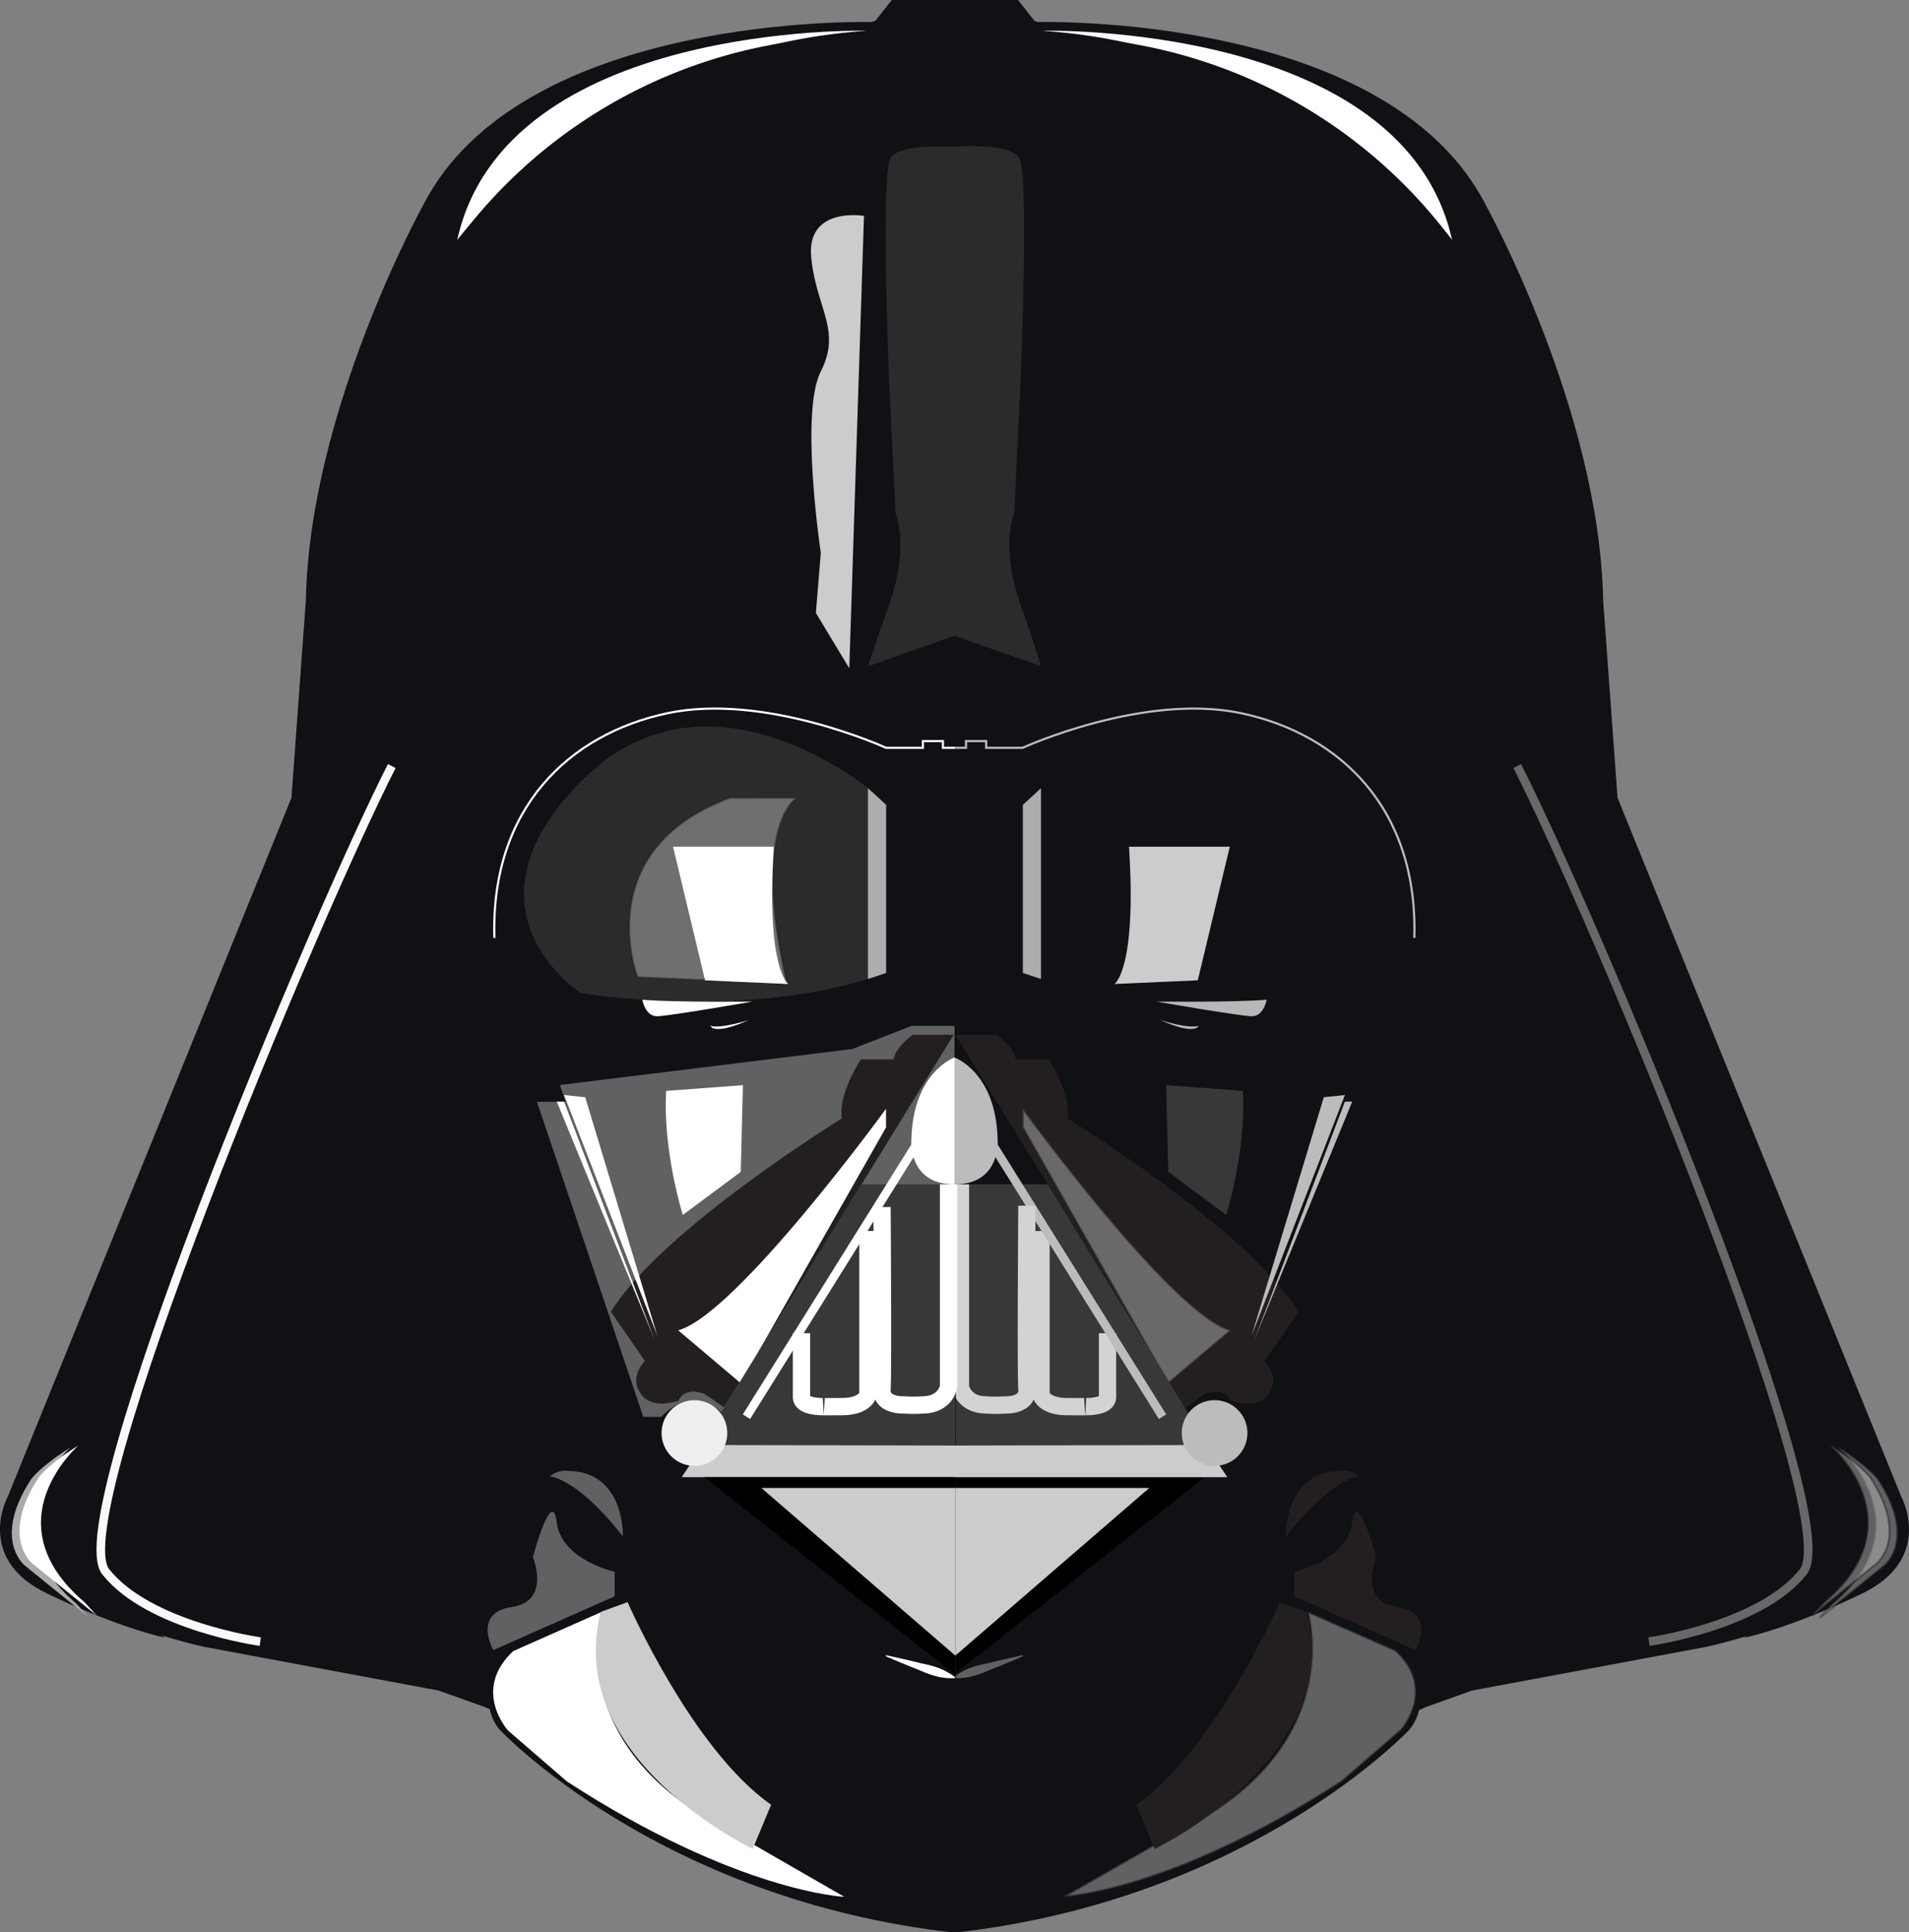 <svg xmlns="http://www.w3.org/2000/svg" viewBox="0 0 310.26 314.02"><rect x="0" y="0" width="310.26" height="314.02" fill="#808080" stroke="none"/><defs><style>.cls-1{fill:#0f1114;}.cls-2{fill:#fff;}.cls-3{fill:#ccc;}.cls-10,.cls-11,.cls-13,.cls-17,.cls-19,.cls-20,.cls-21,.cls-22,.cls-4{fill:none;}.cls-11,.cls-4{stroke:#bcbcbc;}.cls-10,.cls-11,.cls-13,.cls-17,.cls-19,.cls-20,.cls-22,.cls-4,.cls-6{stroke-miterlimit:10;}.cls-17,.cls-4,.cls-6{stroke-width:0.35px;}.cls-5{fill:#231f20;}.cls-18,.cls-24,.cls-6,.cls-7{fill:#bcbcbc;}.cls-6{stroke:#231f20;}.cls-12,.cls-18,.cls-6{opacity:0.47;}.cls-12,.cls-18,.cls-24,.cls-6,.cls-8{isolation:isolate;}.cls-8,.cls-9{fill:#383838;}.cls-10{stroke:#d3d3d3;}.cls-10,.cls-19{stroke-width:2.81px;}.cls-11,.cls-13,.cls-20,.cls-22{stroke-width:1.4px;}.cls-13{stroke:#686868;}.cls-14{fill:#adadad;}.cls-15{fill:#b7b7b7;}.cls-16{fill:#2b2b2b;}.cls-17,.cls-19,.cls-20{stroke:#fff;}.cls-22{stroke:#f9f9f9;}.cls-23{fill:#aaa;}.cls-25{fill:#efefef;}</style></defs><title>Vader</title><g id="Layer_2" data-name="Layer 2"><g id="Layer_1-2" data-name="Layer 1"><path class="cls-1" d="M168.75,3.59S225.44,2,241.47,33.31c0,0,18.49,33.35,19.08,64.24l2.34,32.1L309,243.23s5.49,10.06-6.44,15.79-19.07,7.14-19.07,7.14,11.81-8.08,6.78-20.48-29.6-96.93-29.6-96.93-5.73-18.56-13.57-26.28-27.5-22.78-50-24.81c0,0-8.74-2-16.38,2.34s-15,10.3-25.45,2.35L155,0Z"/><path class="cls-1" d="M231.61,277.47l7.65-2.73,38.07-7.1s21.76-4.68,23.24-12.2S256.88,124.5,256.88,124.5L155.29,1.87,155.13,314Z"/><path class="cls-2" d="M169.41,5S228.13,3.5,236,39C236,39,212.59,7.89,169.41,5Z"/><path class="cls-1" d="M155.13,0h10.32l4.68,5.93h0A82.06,82.06,0,0,1,252.2,88v39.94s-45.56-42.43-74.27-21.84c0,0-18.09,6.55-22.93-1.55"/><path class="cls-1" d="M168.42,128.72S195,105.94,215.85,127s0,34.4,0,34.4-27.62,4.68-49.62-3.27V130.81Z"/><path class="cls-1" d="M180.74,129.65s2.64,1.56,3.58,8.06c.67,4.57.49,11.58-2,22.2l24.34-1.09s8-20.59-15-29.17Z"/><path class="cls-3" d="M183.49,137.61h16.38l-5.2,21.71-13.55.6S184.78,157.65,183.49,137.61Z"/><path class="cls-4" d="M155,121.53h2v-1.09h3.28v1.09h5.93s19.66-9,35.57-5.61,28.71,15.44,28.08,36.51"/><path class="cls-1" d="M155.13,166.73h7l9.6,3.75,47.51,5.85-.91,2.73H223l-17.29,51.21h-2.92s-5.19-6.05-10.41,0H155.13V166.73"/><path class="cls-5" d="M155.29,168.17H162s2.8,2,3.09,4h5.33s3.74,5.67,3.09,9.6c0,0,29.41,18.13,37.53,31.42l-5.52,8s2.57,2.57.76,5.15c0,0-1.25,2.87-6.24,1.29,0,0-.78-2.4-4.29-1.06l-3.1,2.17Z"/><path class="cls-6" d="M166.24,180.2s24.34,33.46,33.78,36l-10.15,8.58-23.64-41.58v-3Z"/><polygon class="cls-7" points="215.15 178.32 203.44 217.02 218.18 179 218.58 177.96 215.15 178.32"/><polygon class="cls-7" points="219.77 179.03 203.86 217.78 218.58 179.03 219.77 179.03"/><path class="cls-8" d="M202,177.29l-12.47-.93.35,14.09,9.42,7S202.57,187,202,177.29Z"/><polyline class="cls-9" points="155 192.48 170.27 192.48 196.37 234.92 155 234.92 155 192.48"/><path class="cls-10" d="M169.19,200.06v26.65s.51,1.86,4.14,1.89,3.16,0,3.16,0,3.7.12,3.51-1.69V216.67"/><line class="cls-11" x1="160.62" y1="184.88" x2="188.94" y2="230.24"/><path class="cls-10" d="M156.1,192.48V225.4s.5,2.88,4.13,2.92a21.5,21.5,0,0,0,3.16,0s3.71.2,3.51-2.61,0-29.76,0-29.76"/><path class="cls-1" d="M199.47,240.77s12.52,8.19,9.24,19c0,0,18.73,6.59,20.36,9.32,0,0,4,7.17,0,12,0,0-25.79,27.62-73.94,33L155,272.17l40.79-32.1Z"/><polygon points="195.79 240.07 155 272.17 155 240.07 195.79 240.07"/><g class="cls-12"><line class="cls-7" x1="166.24" y1="269.05" x2="155" y2="272.64"/><path class="cls-7" d="M166.22,269c-1.93.41-3.86.85-5.77,1.33a18.74,18.74,0,0,0-2.85.77,10.75,10.75,0,0,0-2.62,1.49l.05.14a10.24,10.24,0,0,0,3-.3,17.31,17.31,0,0,0,2.76-1c1.83-.72,3.66-1.47,5.47-2.26Z"/></g><path class="cls-6" d="M212.57,262s5.55,18.41-14.74,32L173,308.2s17.37-.74,45.1-18.76l9.54-8.25s6-6.55-.82-12.93Z"/><path class="cls-5" d="M208,260.39s-10.45,23.94-23.33,32.92l3,7.18s31-14.83,24.64-38.54Z"/><path class="cls-13" d="M246.59,124.5c12.32,24.19,53.51,122.09,46.49,130.94S268,266.79,268,266.79"/><path class="cls-5" d="M210.39,255.44s8.62-1.91,9.38-8,3.88,5.61,3.88,5.61-3,7.18,3.43,8.12,3,7,3,7l-19.73-8.74Z"/><path class="cls-6" d="M298.77,235.23s14.32,12.44-1,25.47l-2,2.19,10.44-8.43s5.45-4.22-1-14.08C305.17,240.38,303.74,238.31,298.77,235.23Z"/><path class="cls-6" d="M297.52,234.92s14.32,12.44-1,25.47l-2,2.18,10.43-8.42s5.46-4.22-1-14.09C303.92,240.07,302.5,238,297.52,234.92Z"/><path class="cls-5" d="M209,249.69s-.38-10.42,8.75-10.63a4,4,0,0,1,3.15.9S216.64,240,209,249.69Z"/><polygon class="cls-14" points="169.19 131.21 169.19 154.3 169.19 157.94 169.19 159.1 166.24 158.12 166.24 130.8 169.19 128.09 169.19 131.21"/><path class="cls-15" d="M187.94,162.77s12.66.15,17.92-.3c0,0-.46,2.72-2.42,2.69S187.94,162.77,187.94,162.77Z"/><path class="cls-15" d="M188.54,165.77s4.61,1.48,6.25.94C194.79,166.7,194.44,168.38,188.54,165.77Z"/><path class="cls-1" d="M176.48,106.57l14.07-21.14,16.08-3.13-2.17-2.14a1.59,1.59,0,0,1-.86-1.84s10.69-21.83,1.8-35.1-33.24-15.76-33.24-15.76"/><path class="cls-1" d="M179.19,100.32s4.05-15.6,20.12-17.94,30,10.76,30,10.76,15.6,9.21,27.61,31.36c0,0-38.22-28.4-57.88-27.77s-15.84,4.68-15.84,4.68Z"/><path class="cls-1" d="M141.51,3.59S84.82,2,68.79,33.31c0,0-18.49,33.35-19.08,64.24l-2.34,32.1L1.26,243.23S-4.23,253.29,7.7,259s19.07,7.14,19.07,7.14S15,258.08,20,245.68s29.6-96.93,29.6-96.93,5.73-18.56,13.57-26.28,27.5-22.78,50-24.81c0,0,8.74-2,16.38,2.34s15,10.3,25.45,2.35L155.25,0Z"/><path class="cls-1" d="M78.92,277.47l-7.65-2.73-38.07-7.1S11.44,263,10,255.44,53.64,124.5,53.64,124.5L155.23,1.87,155.4,314Z"/><polyline class="cls-3" points="155 234.92 195.99 234.84 199.47 240.07 187.69 240.07 155 240.07 155 234.92"/><path class="cls-2" d="M140.85,5S82.13,3.5,74.31,39C74.31,39,97.67,7.89,140.85,5Z"/><path class="cls-1" d="M155.35,0H144.94l-4.68,5.93h0A82.06,82.06,0,0,0,58.2,88v39.94s45.55-42.43,74.26-21.84c0,0,18.1,6.55,22.94-1.55"/><path class="cls-16" d="M141.84,128.72S115.23,105.94,94.41,127s0,34.4,0,34.4S122,166.08,144,158.13V130.81Z"/><path class="cls-6" d="M129.52,129.65s-2.64,1.56-3.58,8.06c-.67,4.57-.49,11.58,2,22.2l-24.34-1.09s-8-20.59,15-29.17Z"/><path class="cls-2" d="M125.77,137.61H109.39l5.2,21.71,13.54.6S124.48,157.65,125.77,137.61Z"/><path class="cls-17" d="M155.25,121.53h-2v-1.09H150v1.09H144s-19.66-9-35.57-5.61-28.71,15.44-28.08,36.51"/><path class="cls-18" d="M155.13,166.73h-7l-9.6,3.75L91,176.33l.9,2.73H87.27l17.28,51.21h2.93s5.19-6.05,10.41,0h37.24V166.73"/><path class="cls-5" d="M155,168.17h-6.67s-2.81,2-3.1,4h-5.32s-3.74,5.67-3.1,9.6c0,0-29.41,18.13-37.52,31.42l5.52,8s-2.57,2.57-.76,5.15c0,0,1.25,2.87,6.24,1.29,0,0,.78-2.4,4.29-1.06l3.1,2.17Z"/><path class="cls-2" d="M144,180.2s-24.34,33.46-33.78,36l10.15,8.58L144,183.23v-3Z"/><polygon class="cls-2" points="95.11 178.32 106.81 217.02 92.08 179 91.68 177.96 95.11 178.32"/><polygon class="cls-2" points="90.49 179.03 106.4 217.78 91.68 179.03 90.49 179.03"/><path class="cls-2" d="M108.27,177.29l12.47-.93-.35,14.09-9.42,7S107.69,187,108.27,177.29Z"/><polyline class="cls-9" points="155.25 192.48 139.99 192.48 113.89 234.92 155.25 234.92 155.25 192.48"/><path class="cls-19" d="M141.06,200.06v26.65s-.5,1.86-4.13,1.89-3.16,0-3.16,0-3.7.12-3.51-1.69V216.67"/><line class="cls-20" x1="149.64" y1="184.88" x2="121.32" y2="230.24"/><path class="cls-2" d="M155.13,171.86s-6.67,2.34-7,13.11c0,0-.77,7.52,7,7.51"/><path class="cls-19" d="M154.16,192.48V225.4s-.5,2.88-4.13,2.92a21.5,21.5,0,0,1-3.16,0s-3.71.2-3.52-2.61,0-29.54,0-29.54"/><path class="cls-1" d="M110.79,240.77s-12.52,8.19-9.24,19c0,0-18.73,6.59-20.36,9.32,0,0-4,7.17,0,12,0,0,25.79,27.62,73.94,33l.12-41.85-40.78-32.1Z"/><polyline class="cls-3" points="155.25 234.92 114.27 234.84 110.79 240.07 122.57 240.07 155.25 240.07 155.25 234.92"/><polygon points="114.47 240.07 155.25 272.17 155.25 240.07 114.47 240.07"/><line class="cls-21" x1="144.02" y1="269.05" x2="155.25" y2="272.64"/><path class="cls-2" d="M144,269c1.93.41,3.86.85,5.76,1.33a18.56,18.56,0,0,1,2.86.77,10.75,10.75,0,0,1,2.62,1.49l-.05.14a10.24,10.24,0,0,1-3-.3,17,17,0,0,1-2.76-1c-1.83-.72-3.66-1.47-5.47-2.26Z"/><path class="cls-2" d="M97.69,262s-5.55,18.41,14.74,32l24.8,14.27s-17.37-.74-45.1-18.76l-9.54-8.25s-6-6.55.82-12.93Z"/><path class="cls-3" d="M102,260.38s10.45,23.94,23.33,32.92l-3,7.18s-31-14.83-24.64-38.54Z"/><path class="cls-22" d="M63.67,124.5C51.34,148.69,10.16,246.59,17.18,255.44S42.3,266.79,42.3,266.79"/><path class="cls-18" d="M99.87,255.44s-8.62-1.91-9.38-8-3.88,5.61-3.88,5.61,3,7.18-3.44,8.12-3,7-3,7l19.73-8.74v-4Z"/><path class="cls-23" d="M11.48,235.23s-14.32,12.44,1,25.47l2,2.19L4.07,254.46s-5.45-4.22,1-14.08C5.09,240.38,6.52,238.31,11.48,235.23Z"/><path class="cls-2" d="M12.74,234.92s-14.32,12.44,1,25.47l2,2.18L5.32,254.15s-5.45-4.22,1-14.09C6.34,240.07,7.76,238,12.74,234.92Z"/><path class="cls-18" d="M101.23,249.69s.38-10.42-8.75-10.63a4,4,0,0,0-3.15.9S93.62,240,101.23,249.69Z"/><polygon class="cls-14" points="141.06 131.21 141.06 154.3 141.06 157.94 141.06 159.1 144.02 158.12 144.02 130.8 141.06 128.09 141.06 131.21"/><path class="cls-2" d="M122.32,162.77s-12.67.15-17.93-.3c0,0,.46,2.72,2.42,2.69S122.32,162.77,122.32,162.77Z"/><path class="cls-2" d="M121.71,165.77s-4.6,1.48-6.24.94C115.47,166.7,115.82,168.38,121.71,165.77Z"/><path class="cls-16" d="M141.14,108.25l14-4.93,14,4.93s0-.58-3.31-10.08-1-14.74-1-14.74l1-20.52s1.49-34.71-.19-37.25c-1.57-2.36-9.39-1.91-10.45-1.84s-8.88-.52-10.45,1.84c-1.68,2.54-.2,37.25-.2,37.25l1,20.52s2.33,5.24-1,14.74S141.14,108.25,141.14,108.25Z"/><path class="cls-1" d="M134.74,105.55,120.66,84.41l-16.08-3.13,2.18-2.14a1.58,1.58,0,0,0,.85-1.83S96.92,55.47,105.82,42.2s33.23-15.75,33.23-15.75"/><path class="cls-1" d="M131.07,100.32s-4-15.6-20.13-17.94S81,93.14,81,93.14s-15.6,9.21-27.61,31.36c0,0,38.22-28.4,57.88-27.77s15.84,4.68,15.84,4.68Z"/><path class="cls-3" d="M140.42,35.08s-9.36-1.56-8.58,6.71,5,11.86,1.56,18.57,0,29.48,0,29.48l-.8,9.77,5.43,9Z"/><path class="cls-24" d="M155.13,171.86s6.67,2.34,7,13.11c0,0,.76,7.52-7,7.51"/><circle class="cls-25" cx="112.86" cy="232.89" r="5.34"/><polygon class="cls-3" points="155.25 269.05 155.25 241.82 123.74 241.82 155.25 269.05"/><polygon class="cls-3" points="155.28 241.82 155.28 269.05 186.79 241.82 155.28 241.82"/><circle class="cls-24" cx="197.4" cy="232.89" r="5.34"/></g></g></svg>